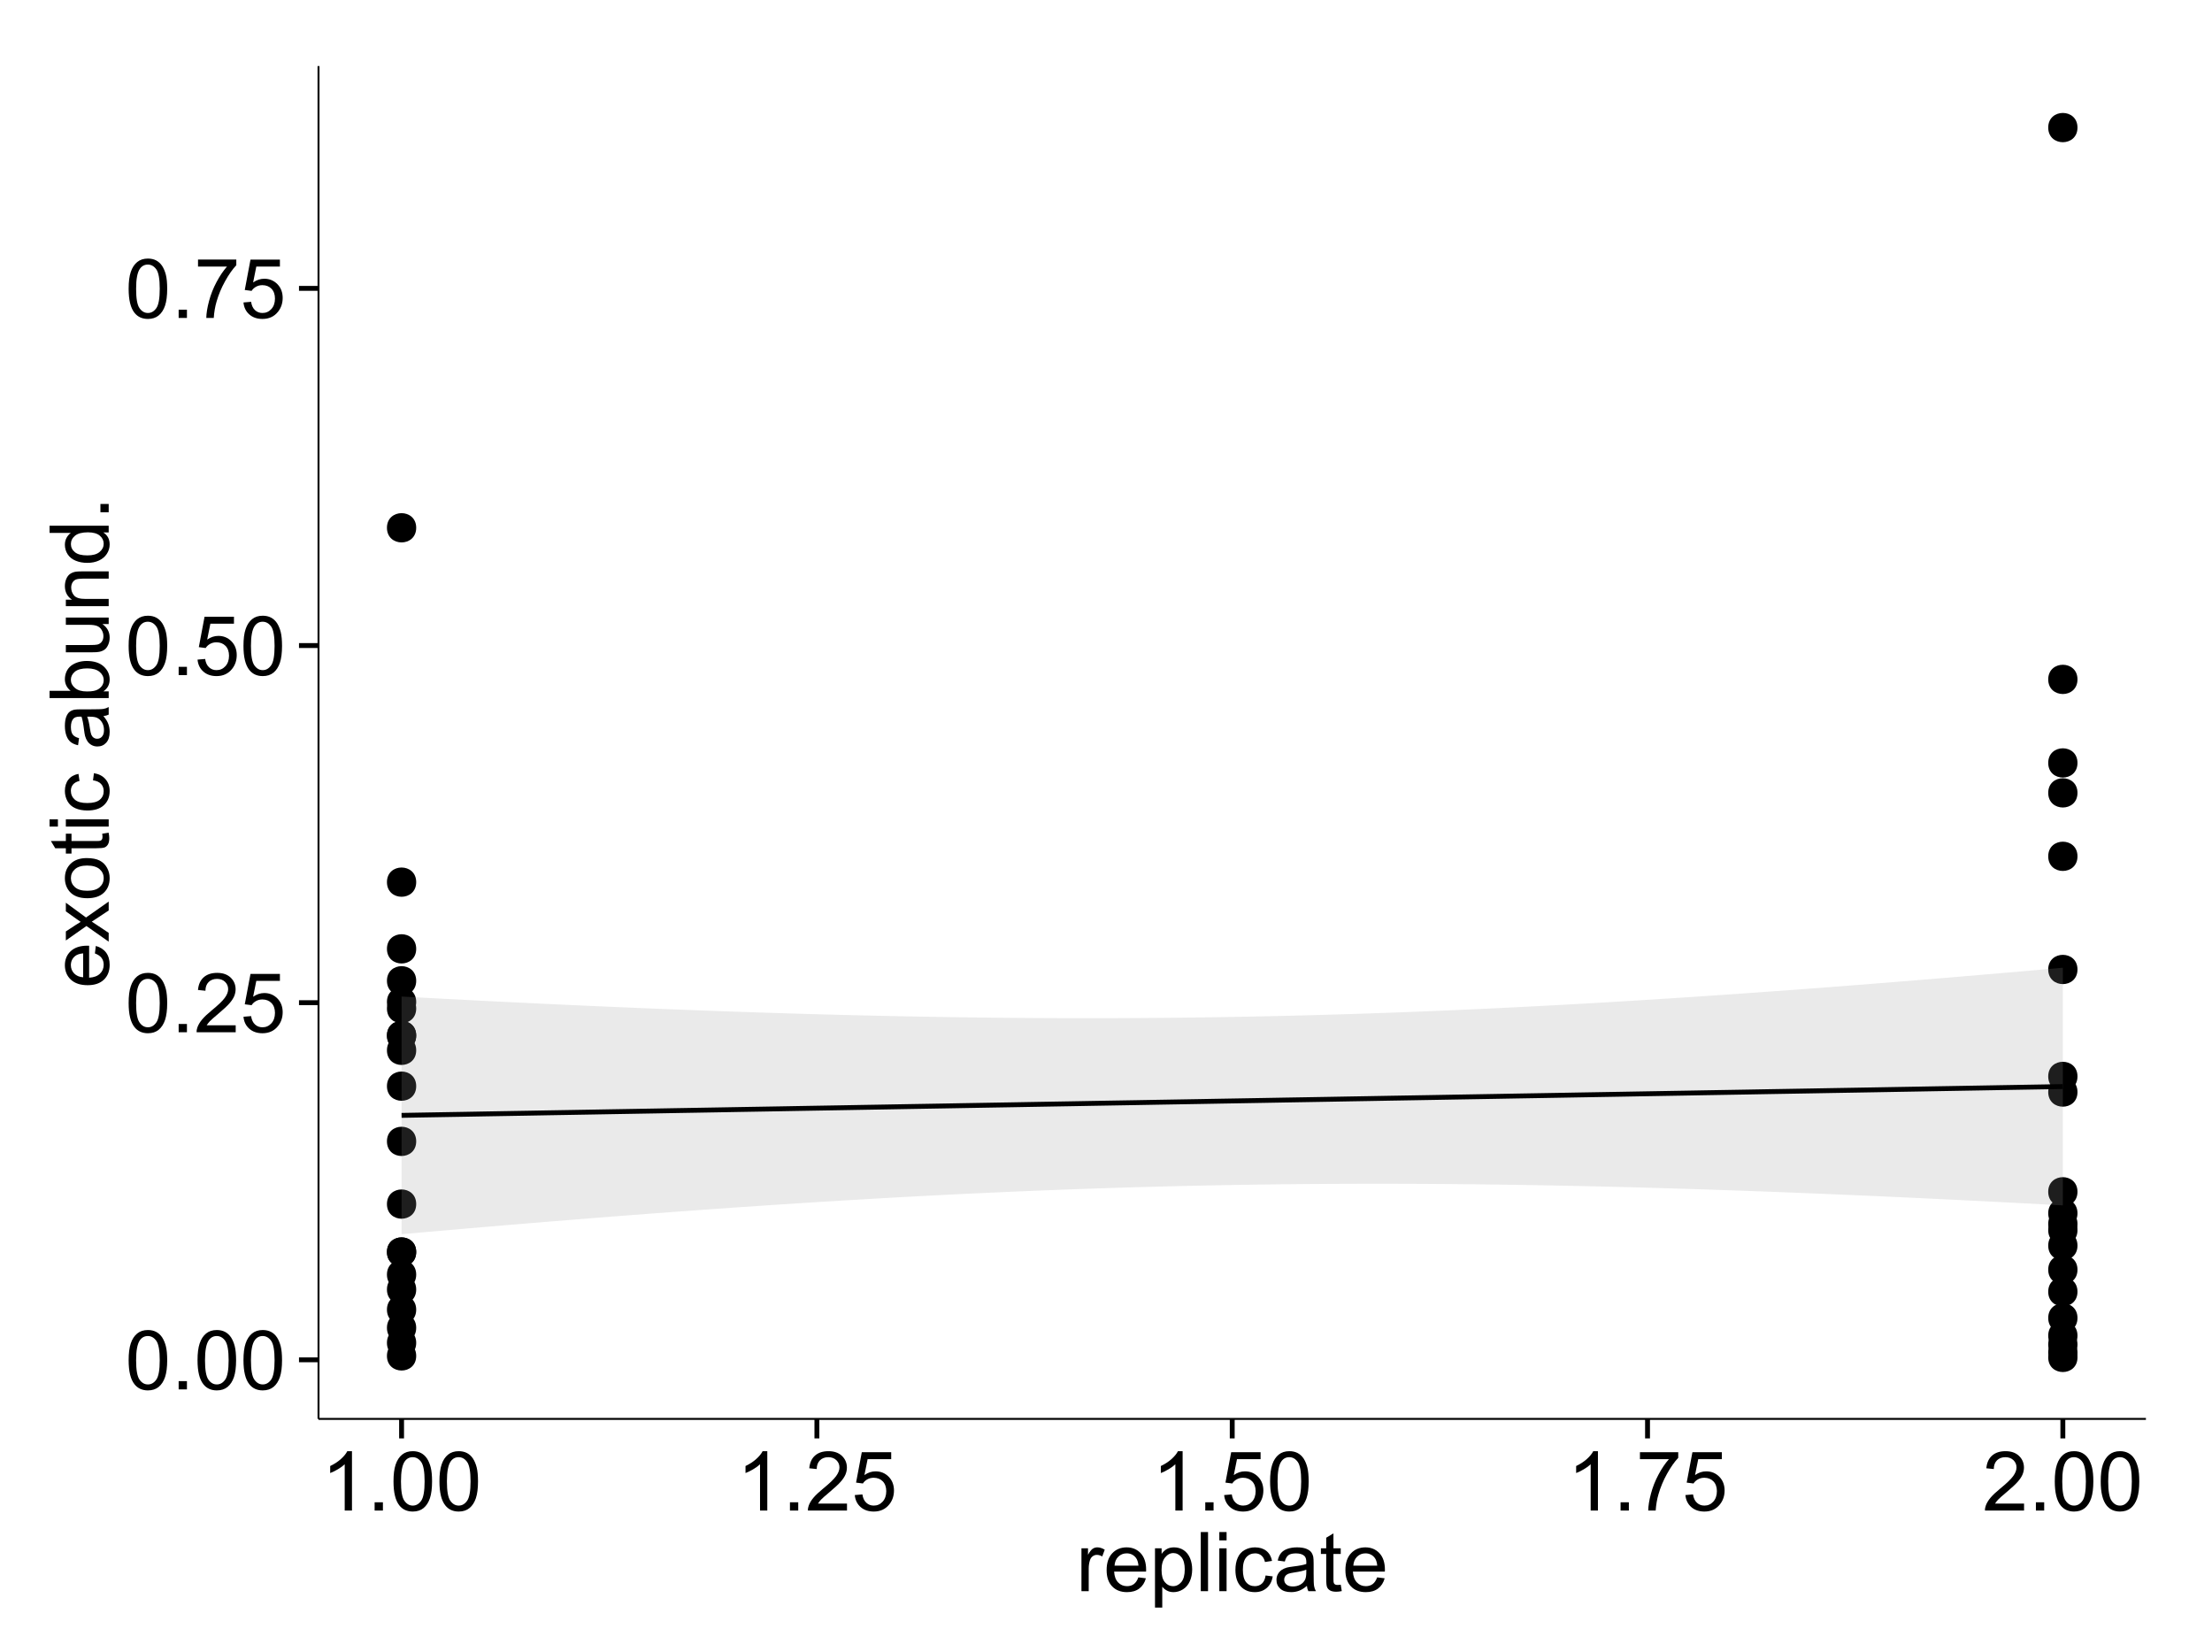 <?xml version="1.0" encoding="UTF-8"?>
<svg xmlns="http://www.w3.org/2000/svg" xmlns:xlink="http://www.w3.org/1999/xlink" width="482pt" height="360pt" viewBox="0 0 482 360" version="1.1">
<defs>
<g>
<symbol overflow="visible" id="glyph0-0">
<path style="stroke:none;" d="M 0.746 -6.355 C 0.742 -7.875 0.898 -9.102 1.215 -10.031 C 1.527 -10.961 1.996 -11.676 2.613 -12.18 C 3.23 -12.684 4.008 -12.938 4.949 -12.938 C 5.637 -12.938 6.242 -12.797 6.766 -12.52 C 7.285 -12.238 7.715 -11.836 8.059 -11.316 C 8.395 -10.789 8.664 -10.152 8.859 -9.398 C 9.051 -8.645 9.145 -7.629 9.148 -6.355 C 9.145 -4.84 8.992 -3.617 8.684 -2.691 C 8.371 -1.762 7.906 -1.047 7.289 -0.539 C 6.672 -0.035 5.891 0.215 4.949 0.219 C 3.703 0.215 2.727 -0.227 2.023 -1.117 C 1.168 -2.188 0.742 -3.934 0.746 -6.355 Z M 2.375 -6.355 C 2.371 -4.234 2.621 -2.824 3.117 -2.129 C 3.609 -1.426 4.219 -1.078 4.949 -1.082 C 5.672 -1.078 6.281 -1.43 6.781 -2.137 C 7.273 -2.836 7.523 -4.242 7.523 -6.355 C 7.523 -8.473 7.273 -9.883 6.781 -10.582 C 6.281 -11.277 5.664 -11.625 4.93 -11.629 C 4.199 -11.625 3.621 -11.316 3.191 -10.703 C 2.645 -9.918 2.371 -8.469 2.375 -6.355 Z M 2.375 -6.355 "/>
</symbol>
<symbol overflow="visible" id="glyph0-1">
<path style="stroke:none;" d="M 1.633 0 L 1.633 -1.801 L 3.438 -1.801 L 3.438 0 Z M 1.633 0 "/>
</symbol>
<symbol overflow="visible" id="glyph0-2">
<path style="stroke:none;" d="M 9.062 -1.52 L 9.062 0 L 0.547 0 C 0.531 -0.379 0.594 -0.742 0.73 -1.098 C 0.945 -1.676 1.293 -2.25 1.77 -2.812 C 2.246 -3.375 2.934 -4.023 3.84 -4.766 C 5.238 -5.906 6.188 -6.816 6.68 -7.492 C 7.172 -8.16 7.418 -8.793 7.418 -9.395 C 7.418 -10.02 7.191 -10.551 6.746 -10.98 C 6.293 -11.41 5.711 -11.625 4.992 -11.629 C 4.23 -11.625 3.621 -11.395 3.164 -10.941 C 2.703 -10.48 2.469 -9.848 2.469 -9.043 L 0.844 -9.211 C 0.953 -10.422 1.371 -11.344 2.102 -11.984 C 2.824 -12.617 3.801 -12.938 5.027 -12.938 C 6.262 -12.938 7.238 -12.594 7.961 -11.91 C 8.68 -11.223 9.039 -10.371 9.043 -9.359 C 9.039 -8.84 8.934 -8.336 8.727 -7.84 C 8.512 -7.34 8.164 -6.812 7.676 -6.266 C 7.188 -5.711 6.375 -4.957 5.238 -4 C 4.285 -3.199 3.676 -2.66 3.41 -2.379 C 3.141 -2.094 2.918 -1.805 2.742 -1.52 Z M 9.062 -1.52 "/>
</symbol>
<symbol overflow="visible" id="glyph0-3">
<path style="stroke:none;" d="M 0.746 -3.375 L 2.406 -3.516 C 2.527 -2.707 2.812 -2.098 3.266 -1.691 C 3.711 -1.281 4.254 -1.078 4.887 -1.082 C 5.648 -1.078 6.293 -1.363 6.82 -1.941 C 7.344 -2.512 7.605 -3.273 7.609 -4.227 C 7.605 -5.125 7.352 -5.84 6.848 -6.363 C 6.34 -6.883 5.676 -7.141 4.859 -7.145 C 4.344 -7.141 3.887 -7.027 3.48 -6.797 C 3.07 -6.566 2.746 -6.266 2.516 -5.898 L 1.027 -6.09 L 2.277 -12.711 L 8.684 -12.711 L 8.684 -11.195 L 3.543 -11.195 L 2.848 -7.734 C 3.621 -8.273 4.43 -8.543 5.281 -8.543 C 6.402 -8.543 7.352 -8.152 8.129 -7.371 C 8.898 -6.59 9.285 -5.586 9.289 -4.367 C 9.285 -3.195 8.945 -2.188 8.27 -1.344 C 7.441 -0.301 6.316 0.215 4.887 0.219 C 3.715 0.215 2.758 -0.109 2.016 -0.766 C 1.273 -1.418 0.848 -2.289 0.746 -3.375 Z M 0.746 -3.375 "/>
</symbol>
<symbol overflow="visible" id="glyph0-4">
<path style="stroke:none;" d="M 0.852 -11.195 L 0.852 -12.719 L 9.195 -12.719 L 9.195 -11.488 C 8.367 -10.613 7.555 -9.453 6.754 -8.008 C 5.945 -6.559 5.324 -5.07 4.887 -3.543 C 4.57 -2.461 4.367 -1.281 4.281 0 L 2.656 0 C 2.668 -1.012 2.867 -2.234 3.25 -3.672 C 3.629 -5.105 4.176 -6.492 4.891 -7.828 C 5.602 -9.16 6.359 -10.281 7.164 -11.195 Z M 0.852 -11.195 "/>
</symbol>
<symbol overflow="visible" id="glyph0-5">
<path style="stroke:none;" d="M 6.707 0 L 5.125 0 L 5.125 -10.082 C 4.742 -9.715 4.242 -9.352 3.625 -8.988 C 3.004 -8.625 2.449 -8.352 1.961 -8.172 L 1.961 -9.703 C 2.844 -10.117 3.617 -10.621 4.281 -11.215 C 4.941 -11.805 5.41 -12.379 5.688 -12.938 L 6.707 -12.938 Z M 6.707 0 "/>
</symbol>
<symbol overflow="visible" id="glyph0-6">
<path style="stroke:none;" d="M 1.168 0 L 1.168 -9.336 L 2.594 -9.336 L 2.594 -7.918 C 2.953 -8.578 3.289 -9.016 3.598 -9.23 C 3.906 -9.438 4.242 -9.543 4.613 -9.547 C 5.145 -9.543 5.688 -9.375 6.242 -9.035 L 5.695 -7.566 C 5.309 -7.793 4.922 -7.91 4.535 -7.91 C 4.188 -7.91 3.875 -7.805 3.602 -7.598 C 3.324 -7.387 3.129 -7.098 3.016 -6.734 C 2.836 -6.168 2.746 -5.555 2.75 -4.887 L 2.75 0 Z M 1.168 0 "/>
</symbol>
<symbol overflow="visible" id="glyph0-7">
<path style="stroke:none;" d="M 7.578 -3.008 L 9.211 -2.805 C 8.953 -1.848 8.473 -1.105 7.777 -0.578 C 7.078 -0.051 6.188 0.211 5.105 0.211 C 3.738 0.211 2.656 -0.207 1.859 -1.051 C 1.055 -1.887 0.656 -3.066 0.66 -4.586 C 0.656 -6.156 1.059 -7.375 1.871 -8.246 C 2.676 -9.109 3.727 -9.543 5.02 -9.547 C 6.266 -9.543 7.285 -9.117 8.078 -8.27 C 8.867 -7.418 9.262 -6.223 9.266 -4.684 C 9.262 -4.586 9.258 -4.445 9.254 -4.262 L 2.293 -4.262 C 2.348 -3.234 2.641 -2.449 3.164 -1.906 C 3.684 -1.359 4.332 -1.09 5.117 -1.09 C 5.691 -1.09 6.188 -1.242 6.598 -1.547 C 7.008 -1.852 7.332 -2.336 7.578 -3.008 Z M 2.383 -5.562 L 7.594 -5.562 C 7.523 -6.344 7.324 -6.934 6.996 -7.328 C 6.492 -7.934 5.836 -8.238 5.035 -8.242 C 4.305 -8.238 3.695 -7.996 3.203 -7.512 C 2.707 -7.027 2.434 -6.375 2.383 -5.562 Z M 2.383 -5.562 "/>
</symbol>
<symbol overflow="visible" id="glyph0-8">
<path style="stroke:none;" d="M 1.188 3.578 L 1.188 -9.336 L 2.629 -9.336 L 2.629 -8.121 C 2.965 -8.594 3.348 -8.949 3.777 -9.188 C 4.203 -9.426 4.723 -9.543 5.336 -9.547 C 6.129 -9.543 6.832 -9.34 7.445 -8.93 C 8.051 -8.516 8.512 -7.934 8.824 -7.191 C 9.133 -6.441 9.285 -5.625 9.289 -4.738 C 9.285 -3.781 9.113 -2.922 8.773 -2.156 C 8.43 -1.391 7.934 -0.805 7.281 -0.398 C 6.625 0.008 5.938 0.211 5.219 0.211 C 4.691 0.211 4.219 0.102 3.801 -0.121 C 3.379 -0.344 3.035 -0.625 2.77 -0.969 L 2.77 3.578 Z M 2.617 -4.613 C 2.613 -3.41 2.855 -2.523 3.348 -1.949 C 3.832 -1.375 4.422 -1.09 5.117 -1.09 C 5.816 -1.09 6.418 -1.387 6.922 -1.98 C 7.418 -2.574 7.668 -3.496 7.672 -4.746 C 7.668 -5.934 7.426 -6.824 6.938 -7.418 C 6.445 -8.008 5.859 -8.301 5.188 -8.305 C 4.508 -8.301 3.91 -7.988 3.395 -7.359 C 2.871 -6.727 2.613 -5.809 2.617 -4.613 Z M 2.617 -4.613 "/>
</symbol>
<symbol overflow="visible" id="glyph0-9">
<path style="stroke:none;" d="M 1.152 0 L 1.152 -12.883 L 2.734 -12.883 L 2.734 0 Z M 1.152 0 "/>
</symbol>
<symbol overflow="visible" id="glyph0-10">
<path style="stroke:none;" d="M 1.195 -11.066 L 1.195 -12.883 L 2.777 -12.883 L 2.777 -11.066 Z M 1.195 0 L 1.195 -9.336 L 2.777 -9.336 L 2.777 0 Z M 1.195 0 "/>
</symbol>
<symbol overflow="visible" id="glyph0-11">
<path style="stroke:none;" d="M 7.277 -3.418 L 8.832 -3.219 C 8.66 -2.141 8.227 -1.301 7.527 -0.699 C 6.824 -0.09 5.965 0.211 4.949 0.211 C 3.668 0.211 2.641 -0.203 1.867 -1.039 C 1.09 -1.871 0.703 -3.07 0.703 -4.633 C 0.703 -5.637 0.867 -6.52 1.203 -7.277 C 1.531 -8.031 2.039 -8.598 2.727 -8.977 C 3.406 -9.355 4.152 -9.543 4.957 -9.547 C 5.969 -9.543 6.797 -9.289 7.441 -8.777 C 8.086 -8.262 8.5 -7.531 8.684 -6.594 L 7.145 -6.355 C 6.996 -6.98 6.738 -7.453 6.367 -7.77 C 5.992 -8.082 5.543 -8.238 5.02 -8.242 C 4.219 -8.238 3.57 -7.953 3.074 -7.387 C 2.574 -6.812 2.324 -5.91 2.328 -4.676 C 2.324 -3.422 2.566 -2.508 3.047 -1.941 C 3.527 -1.371 4.152 -1.09 4.93 -1.09 C 5.547 -1.09 6.066 -1.277 6.484 -1.66 C 6.898 -2.039 7.164 -2.625 7.277 -3.418 Z M 7.277 -3.418 "/>
</symbol>
<symbol overflow="visible" id="glyph0-12">
<path style="stroke:none;" d="M 7.277 -1.152 C 6.691 -0.652 6.125 -0.301 5.586 -0.098 C 5.039 0.109 4.457 0.211 3.84 0.211 C 2.812 0.211 2.027 -0.039 1.477 -0.539 C 0.922 -1.039 0.645 -1.68 0.648 -2.461 C 0.645 -2.918 0.75 -3.336 0.961 -3.715 C 1.168 -4.09 1.438 -4.391 1.777 -4.621 C 2.113 -4.848 2.496 -5.02 2.918 -5.141 C 3.227 -5.219 3.695 -5.301 4.324 -5.379 C 5.602 -5.531 6.539 -5.711 7.145 -5.922 C 7.148 -6.137 7.152 -6.273 7.156 -6.336 C 7.152 -6.977 7.004 -7.434 6.707 -7.699 C 6.301 -8.055 5.699 -8.23 4.906 -8.234 C 4.156 -8.23 3.609 -8.102 3.258 -7.844 C 2.902 -7.582 2.637 -7.121 2.469 -6.461 L 0.922 -6.672 C 1.059 -7.332 1.293 -7.867 1.617 -8.273 C 1.938 -8.68 2.402 -8.992 3.016 -9.215 C 3.621 -9.434 4.328 -9.543 5.133 -9.547 C 5.93 -9.543 6.574 -9.449 7.074 -9.266 C 7.566 -9.074 7.934 -8.84 8.172 -8.555 C 8.402 -8.27 8.566 -7.91 8.664 -7.48 C 8.715 -7.207 8.742 -6.719 8.746 -6.02 L 8.746 -3.91 C 8.742 -2.434 8.773 -1.504 8.844 -1.117 C 8.906 -0.727 9.043 -0.355 9.246 0 L 7.594 0 C 7.43 -0.328 7.324 -0.711 7.277 -1.152 Z M 7.145 -4.684 C 6.566 -4.445 5.707 -4.246 4.562 -4.086 C 3.91 -3.988 3.449 -3.883 3.18 -3.77 C 2.91 -3.648 2.703 -3.477 2.555 -3.254 C 2.406 -3.027 2.332 -2.777 2.336 -2.504 C 2.332 -2.078 2.492 -1.727 2.816 -1.449 C 3.133 -1.164 3.602 -1.023 4.219 -1.027 C 4.828 -1.023 5.367 -1.156 5.844 -1.426 C 6.312 -1.691 6.664 -2.059 6.891 -2.523 C 7.059 -2.879 7.141 -3.406 7.145 -4.105 Z M 7.145 -4.684 "/>
</symbol>
<symbol overflow="visible" id="glyph0-13">
<path style="stroke:none;" d="M 4.641 -1.414 L 4.867 -0.016 C 4.422 0.078 4.023 0.121 3.672 0.125 C 3.098 0.121 2.652 0.035 2.336 -0.148 C 2.02 -0.328 1.797 -0.566 1.668 -0.863 C 1.539 -1.156 1.477 -1.781 1.477 -2.734 L 1.477 -8.102 L 0.316 -8.102 L 0.316 -9.336 L 1.477 -9.336 L 1.477 -11.645 L 3.051 -12.594 L 3.051 -9.336 L 4.641 -9.336 L 4.641 -8.102 L 3.051 -8.102 L 3.051 -2.645 C 3.047 -2.191 3.074 -1.902 3.133 -1.773 C 3.188 -1.645 3.277 -1.543 3.406 -1.465 C 3.527 -1.387 3.707 -1.348 3.945 -1.352 C 4.117 -1.348 4.352 -1.367 4.641 -1.414 Z M 4.641 -1.414 "/>
</symbol>
<symbol overflow="visible" id="glyph1-0">
<path style="stroke:none;" d="M -3.004 -7.578 L -2.805 -9.211 C -1.848 -8.953 -1.105 -8.473 -0.578 -7.777 C -0.051 -7.078 0.211 -6.188 0.211 -5.105 C 0.211 -3.738 -0.207 -2.656 -1.051 -1.859 C -1.887 -1.055 -3.066 -0.656 -4.586 -0.66 C -6.156 -0.656 -7.375 -1.059 -8.246 -1.871 C -9.109 -2.676 -9.543 -3.727 -9.547 -5.02 C -9.543 -6.266 -9.117 -7.285 -8.27 -8.078 C -7.418 -8.867 -6.223 -9.262 -4.684 -9.266 C -4.586 -9.262 -4.445 -9.258 -4.262 -9.254 L -4.262 -2.293 C -3.234 -2.348 -2.449 -2.641 -1.906 -3.164 C -1.359 -3.684 -1.09 -4.332 -1.09 -5.117 C -1.09 -5.691 -1.242 -6.188 -1.547 -6.598 C -1.852 -7.008 -2.336 -7.332 -3.004 -7.578 Z M -5.562 -2.383 L -5.562 -7.594 C -6.344 -7.523 -6.934 -7.324 -7.328 -6.996 C -7.934 -6.492 -8.238 -5.836 -8.242 -5.035 C -8.238 -4.305 -7.996 -3.695 -7.512 -3.203 C -7.027 -2.707 -6.375 -2.434 -5.562 -2.383 Z M -5.562 -2.383 "/>
</symbol>
<symbol overflow="visible" id="glyph1-1">
<path style="stroke:none;" d="M 0 -0.133 L -4.852 -3.543 L -9.336 -0.387 L -9.336 -2.363 L -7.145 -3.797 C -6.727 -4.066 -6.379 -4.281 -6.102 -4.445 C -6.484 -4.703 -6.828 -4.941 -7.129 -5.16 L -9.336 -6.734 L -9.336 -8.621 L -4.938 -5.398 L 0 -8.867 L 0 -6.926 L -2.898 -5.008 L -3.684 -4.5 L 0 -2.047 Z M 0 -0.133 "/>
</symbol>
<symbol overflow="visible" id="glyph1-2">
<path style="stroke:none;" d="M -4.668 -0.598 C -6.391 -0.598 -7.672 -1.078 -8.508 -2.039 C -9.199 -2.84 -9.543 -3.816 -9.547 -4.977 C -9.543 -6.254 -9.125 -7.305 -8.285 -8.121 C -7.441 -8.934 -6.277 -9.34 -4.797 -9.344 C -3.594 -9.34 -2.648 -9.16 -1.961 -8.801 C -1.27 -8.441 -0.734 -7.914 -0.359 -7.227 C 0.023 -6.535 0.211 -5.785 0.211 -4.977 C 0.211 -3.664 -0.207 -2.609 -1.047 -1.805 C -1.883 -1 -3.09 -0.598 -4.668 -0.598 Z M -4.668 -2.223 C -3.469 -2.219 -2.574 -2.48 -1.98 -3.004 C -1.387 -3.523 -1.09 -4.18 -1.09 -4.977 C -1.09 -5.758 -1.387 -6.41 -1.984 -6.934 C -2.582 -7.453 -3.492 -7.715 -4.719 -7.719 C -5.867 -7.715 -6.742 -7.453 -7.34 -6.93 C -7.934 -6.402 -8.23 -5.75 -8.234 -4.977 C -8.23 -4.18 -7.938 -3.523 -7.348 -3.004 C -6.754 -2.48 -5.859 -2.219 -4.668 -2.223 Z M -4.668 -2.223 "/>
</symbol>
<symbol overflow="visible" id="glyph1-3">
<path style="stroke:none;" d="M -1.414 -4.641 L -0.016 -4.867 C 0.078 -4.422 0.121 -4.023 0.125 -3.672 C 0.121 -3.098 0.035 -2.652 -0.148 -2.336 C -0.328 -2.02 -0.566 -1.797 -0.863 -1.668 C -1.156 -1.539 -1.781 -1.477 -2.734 -1.477 L -8.102 -1.477 L -8.102 -0.316 L -9.336 -0.316 L -9.336 -1.477 L -11.645 -1.477 L -12.594 -3.051 L -9.336 -3.051 L -9.336 -4.641 L -8.102 -4.641 L -8.102 -3.051 L -2.645 -3.051 C -2.191 -3.047 -1.902 -3.074 -1.773 -3.133 C -1.645 -3.188 -1.543 -3.277 -1.465 -3.406 C -1.387 -3.527 -1.348 -3.707 -1.352 -3.945 C -1.348 -4.117 -1.367 -4.352 -1.414 -4.641 Z M -1.414 -4.641 "/>
</symbol>
<symbol overflow="visible" id="glyph1-4">
<path style="stroke:none;" d="M -11.066 -1.195 L -12.883 -1.195 L -12.883 -2.777 L -11.066 -2.777 Z M 0 -1.195 L -9.336 -1.195 L -9.336 -2.777 L 0 -2.777 Z M 0 -1.195 "/>
</symbol>
<symbol overflow="visible" id="glyph1-5">
<path style="stroke:none;" d="M -3.418 -7.277 L -3.215 -8.832 C -2.141 -8.66 -1.301 -8.227 -0.699 -7.527 C -0.09 -6.824 0.211 -5.965 0.211 -4.949 C 0.211 -3.668 -0.203 -2.641 -1.039 -1.867 C -1.871 -1.09 -3.07 -0.703 -4.633 -0.703 C -5.637 -0.703 -6.52 -0.867 -7.277 -1.203 C -8.031 -1.535 -8.598 -2.047 -8.977 -2.73 C -9.355 -3.41 -9.543 -4.152 -9.547 -4.957 C -9.543 -5.969 -9.289 -6.797 -8.777 -7.441 C -8.262 -8.086 -7.531 -8.5 -6.59 -8.684 L -6.355 -7.145 C -6.98 -6.996 -7.453 -6.738 -7.77 -6.367 C -8.082 -5.992 -8.238 -5.543 -8.242 -5.02 C -8.238 -4.219 -7.953 -3.57 -7.387 -3.074 C -6.812 -2.574 -5.91 -2.324 -4.676 -2.328 C -3.422 -2.324 -2.508 -2.566 -1.941 -3.047 C -1.371 -3.527 -1.09 -4.152 -1.09 -4.93 C -1.09 -5.547 -1.277 -6.066 -1.66 -6.484 C -2.035 -6.898 -2.621 -7.164 -3.418 -7.277 Z M -3.418 -7.277 "/>
</symbol>
<symbol overflow="visible" id="glyph1-6">
<path style="stroke:none;" d=""/>
</symbol>
<symbol overflow="visible" id="glyph1-7">
<path style="stroke:none;" d="M -1.152 -7.277 C -0.648 -6.691 -0.297 -6.125 -0.094 -5.586 C 0.109 -5.039 0.211 -4.457 0.211 -3.84 C 0.211 -2.812 -0.039 -2.027 -0.539 -1.477 C -1.039 -0.926 -1.68 -0.648 -2.461 -0.652 C -2.918 -0.648 -3.336 -0.754 -3.715 -0.961 C -4.09 -1.168 -4.391 -1.438 -4.621 -1.777 C -4.848 -2.113 -5.02 -2.496 -5.141 -2.918 C -5.219 -3.227 -5.301 -3.695 -5.379 -4.324 C -5.531 -5.602 -5.711 -6.539 -5.922 -7.145 C -6.137 -7.148 -6.273 -7.152 -6.336 -7.156 C -6.977 -7.152 -7.434 -7.004 -7.699 -6.707 C -8.055 -6.301 -8.23 -5.699 -8.234 -4.906 C -8.23 -4.156 -8.102 -3.609 -7.844 -3.258 C -7.582 -2.902 -7.121 -2.637 -6.461 -2.469 L -6.672 -0.922 C -7.332 -1.059 -7.867 -1.293 -8.273 -1.617 C -8.68 -1.938 -8.992 -2.402 -9.215 -3.016 C -9.434 -3.621 -9.543 -4.328 -9.547 -5.133 C -9.543 -5.93 -9.449 -6.574 -9.266 -7.074 C -9.074 -7.57 -8.84 -7.938 -8.555 -8.172 C -8.27 -8.402 -7.91 -8.566 -7.48 -8.664 C -7.207 -8.715 -6.719 -8.742 -6.02 -8.746 L -3.91 -8.746 C -2.434 -8.742 -1.504 -8.773 -1.117 -8.844 C -0.727 -8.906 -0.355 -9.043 0 -9.246 L 0 -7.594 C -0.328 -7.43 -0.711 -7.324 -1.152 -7.277 Z M -4.684 -7.145 C -4.445 -6.566 -4.246 -5.707 -4.086 -4.562 C -3.988 -3.91 -3.883 -3.449 -3.77 -3.18 C -3.648 -2.91 -3.477 -2.703 -3.254 -2.555 C -3.027 -2.406 -2.777 -2.332 -2.504 -2.336 C -2.078 -2.332 -1.727 -2.492 -1.449 -2.816 C -1.164 -3.133 -1.023 -3.602 -1.027 -4.219 C -1.023 -4.828 -1.156 -5.367 -1.426 -5.844 C -1.691 -6.312 -2.059 -6.664 -2.523 -6.891 C -2.879 -7.059 -3.406 -7.141 -4.105 -7.145 Z M -4.684 -7.145 "/>
</symbol>
<symbol overflow="visible" id="glyph1-8">
<path style="stroke:none;" d="M 0 -2.645 L 0 -1.18 L -12.883 -1.18 L -12.883 -2.762 L -8.289 -2.762 C -9.125 -3.426 -9.543 -4.277 -9.547 -5.316 C -9.543 -5.887 -9.43 -6.434 -9.199 -6.949 C -8.965 -7.461 -8.637 -7.883 -8.223 -8.215 C -7.801 -8.543 -7.297 -8.801 -6.703 -8.992 C -6.109 -9.176 -5.477 -9.27 -4.809 -9.273 C -3.203 -9.27 -1.965 -8.875 -1.098 -8.086 C -0.223 -7.293 0.211 -6.344 0.211 -5.238 C 0.211 -4.137 -0.246 -3.27 -1.168 -2.645 Z M -4.738 -2.629 C -3.617 -2.625 -2.809 -2.777 -2.312 -3.086 C -1.496 -3.582 -1.09 -4.254 -1.09 -5.105 C -1.09 -5.793 -1.387 -6.391 -1.988 -6.898 C -2.586 -7.398 -3.484 -7.652 -4.676 -7.656 C -5.895 -7.652 -6.793 -7.41 -7.371 -6.93 C -7.949 -6.445 -8.238 -5.859 -8.242 -5.176 C -8.238 -4.48 -7.938 -3.883 -7.34 -3.383 C -6.738 -2.875 -5.871 -2.625 -4.738 -2.629 Z M -4.738 -2.629 "/>
</symbol>
<symbol overflow="visible" id="glyph1-9">
<path style="stroke:none;" d="M 0 -7.305 L -1.371 -7.305 C -0.316 -6.574 0.211 -5.586 0.211 -4.344 C 0.211 -3.789 0.105 -3.273 -0.105 -2.797 C -0.316 -2.316 -0.578 -1.965 -0.898 -1.734 C -1.215 -1.504 -1.609 -1.34 -2.074 -1.25 C -2.383 -1.18 -2.875 -1.148 -3.551 -1.152 L -9.336 -1.152 L -9.336 -2.734 L -4.156 -2.734 C -3.328 -2.73 -2.773 -2.762 -2.488 -2.828 C -2.07 -2.926 -1.742 -3.137 -1.508 -3.461 C -1.266 -3.781 -1.148 -4.18 -1.152 -4.656 C -1.148 -5.129 -1.27 -5.574 -1.516 -5.992 C -1.754 -6.406 -2.086 -6.699 -2.508 -6.875 C -2.926 -7.047 -3.531 -7.137 -4.332 -7.137 L -9.336 -7.137 L -9.336 -8.719 L 0 -8.719 Z M 0 -7.305 "/>
</symbol>
<symbol overflow="visible" id="glyph1-10">
<path style="stroke:none;" d="M 0 -1.188 L -9.336 -1.188 L -9.336 -2.609 L -8.008 -2.609 C -9.031 -3.293 -9.543 -4.285 -9.547 -5.582 C -9.543 -6.141 -9.441 -6.656 -9.242 -7.133 C -9.035 -7.602 -8.77 -7.957 -8.445 -8.191 C -8.113 -8.426 -7.727 -8.59 -7.277 -8.684 C -6.98 -8.742 -6.465 -8.77 -5.738 -8.773 L 0 -8.773 L 0 -7.188 L -5.68 -7.188 C -6.32 -7.184 -6.801 -7.121 -7.121 -7.004 C -7.438 -6.879 -7.695 -6.66 -7.887 -6.348 C -8.074 -6.031 -8.168 -5.664 -8.172 -5.246 C -8.168 -4.57 -7.953 -3.992 -7.531 -3.504 C -7.102 -3.012 -6.293 -2.766 -5.098 -2.77 L 0 -2.77 Z M 0 -1.188 "/>
</symbol>
<symbol overflow="visible" id="glyph1-11">
<path style="stroke:none;" d="M 0 -7.242 L -1.176 -7.242 C -0.25 -6.648 0.211 -5.777 0.211 -4.633 C 0.211 -3.887 0.008 -3.203 -0.402 -2.578 C -0.812 -1.953 -1.387 -1.469 -2.121 -1.129 C -2.855 -0.785 -3.699 -0.613 -4.656 -0.617 C -5.586 -0.613 -6.43 -0.77 -7.191 -1.082 C -7.949 -1.391 -8.531 -1.855 -8.938 -2.477 C -9.34 -3.098 -9.543 -3.793 -9.547 -4.562 C -9.543 -5.121 -9.426 -5.621 -9.188 -6.062 C -8.949 -6.5 -8.641 -6.859 -8.262 -7.137 L -12.883 -7.137 L -12.883 -8.711 L 0 -8.711 Z M -4.656 -2.242 C -3.461 -2.238 -2.566 -2.488 -1.977 -2.996 C -1.383 -3.496 -1.09 -4.094 -1.09 -4.781 C -1.09 -5.473 -1.371 -6.059 -1.938 -6.543 C -2.5 -7.023 -3.363 -7.266 -4.527 -7.27 C -5.801 -7.266 -6.738 -7.02 -7.336 -6.531 C -7.934 -6.035 -8.23 -5.43 -8.234 -4.711 C -8.23 -4.008 -7.945 -3.418 -7.371 -2.949 C -6.797 -2.473 -5.891 -2.238 -4.656 -2.242 Z M -4.656 -2.242 "/>
</symbol>
<symbol overflow="visible" id="glyph1-12">
<path style="stroke:none;" d="M 0 -1.633 L -1.801 -1.633 L -1.801 -3.438 L 0 -3.438 Z M 0 -1.633 "/>
</symbol>
</g>
<clipPath id="clip1">
  <path d="M 69.406 14.398 L 468.602 14.398 L 468.602 310.164 L 69.406 310.164 Z M 69.406 14.398 "/>
</clipPath>
</defs>
<g id="surface7026">
<rect x="0" y="0" width="482" height="360" style="fill:rgb(100%,100%,100%);fill-opacity:1;stroke:none;"/>
<rect x="0" y="0" width="482" height="360" style="fill:rgb(100%,100%,100%);fill-opacity:1;stroke:none;"/>
<path style="fill:none;stroke-width:1.063;stroke-linecap:round;stroke-linejoin:round;stroke:rgb(100%,100%,100%);stroke-opacity:1;stroke-miterlimit:10;" d="M 0 360 L 482 360 L 482 0 L 0 0 Z M 0 360 "/>
<g clip-path="url(#clip1)" clip-rule="nonzero">
<path style=" stroke:none;fill-rule:nonzero;fill:rgb(100%,100%,100%);fill-opacity:1;" d="M 69.406 309.168 L 467.602 309.168 L 467.602 14.402 L 69.406 14.402 Z M 69.406 309.168 "/>
<path style=" stroke:none;fill-rule:nonzero;fill:rgb(0%,0%,0%);fill-opacity:1;" d="M 89.629 277.723 C 89.629 280.555 85.379 280.555 85.379 277.723 C 85.379 274.887 89.629 274.887 89.629 277.723 "/>
<path style=" stroke:none;fill-rule:nonzero;fill:rgb(0%,0%,0%);fill-opacity:1;" d="M 89.629 225.645 C 89.629 228.48 85.379 228.48 85.379 225.645 C 85.379 222.812 89.629 222.812 89.629 225.645 "/>
<path style=" stroke:none;fill-rule:nonzero;fill:rgb(0%,0%,0%);fill-opacity:1;" d="M 89.629 272.797 C 89.629 275.629 85.379 275.629 85.379 272.797 C 85.379 269.961 89.629 269.961 89.629 272.797 "/>
<path style=" stroke:none;fill-rule:nonzero;fill:rgb(0%,0%,0%);fill-opacity:1;" d="M 451.625 234.539 C 451.625 237.375 447.375 237.375 447.375 234.539 C 447.375 231.703 451.625 231.703 451.625 234.539 "/>
<path style=" stroke:none;fill-rule:nonzero;fill:rgb(0%,0%,0%);fill-opacity:1;" d="M 89.629 192.211 C 89.629 195.047 85.379 195.047 85.379 192.211 C 85.379 189.375 89.629 189.375 89.629 192.211 "/>
<path style=" stroke:none;fill-rule:nonzero;fill:rgb(0%,0%,0%);fill-opacity:1;" d="M 89.629 213.707 C 89.629 216.539 85.379 216.539 85.379 213.707 C 85.379 210.871 89.629 210.871 89.629 213.707 "/>
<path style=" stroke:none;fill-rule:nonzero;fill:rgb(0%,0%,0%);fill-opacity:1;" d="M 451.625 266.676 C 451.625 269.508 447.375 269.508 447.375 266.676 C 447.375 263.84 451.625 263.84 451.625 266.676 "/>
<path style=" stroke:none;fill-rule:nonzero;fill:rgb(0%,0%,0%);fill-opacity:1;" d="M 89.629 285.367 C 89.629 288.203 85.379 288.203 85.379 285.367 C 85.379 282.531 89.629 282.531 89.629 285.367 "/>
<path style=" stroke:none;fill-rule:nonzero;fill:rgb(0%,0%,0%);fill-opacity:1;" d="M 451.625 268.051 C 451.625 270.887 447.375 270.887 447.375 268.051 C 447.375 265.219 451.625 265.219 451.625 268.051 "/>
<path style=" stroke:none;fill-rule:nonzero;fill:rgb(0%,0%,0%);fill-opacity:1;" d="M 89.629 272.812 C 89.629 275.648 85.379 275.648 85.379 272.812 C 85.379 269.977 89.629 269.977 89.629 272.812 "/>
<path style=" stroke:none;fill-rule:nonzero;fill:rgb(0%,0%,0%);fill-opacity:1;" d="M 89.629 292.594 C 89.629 295.43 85.379 295.43 85.379 292.594 C 85.379 289.758 89.629 289.758 89.629 292.594 "/>
<path style=" stroke:none;fill-rule:nonzero;fill:rgb(0%,0%,0%);fill-opacity:1;" d="M 451.625 291.027 C 451.625 293.859 447.375 293.859 447.375 291.027 C 447.375 288.191 451.625 288.191 451.625 291.027 "/>
<path style=" stroke:none;fill-rule:nonzero;fill:rgb(0%,0%,0%);fill-opacity:1;" d="M 89.629 228.859 C 89.629 231.691 85.379 231.691 85.379 228.859 C 85.379 226.023 89.629 226.023 89.629 228.859 "/>
<path style=" stroke:none;fill-rule:nonzero;fill:rgb(0%,0%,0%);fill-opacity:1;" d="M 89.629 280.977 C 89.629 283.812 85.379 283.812 85.379 280.977 C 85.379 278.145 89.629 278.145 89.629 280.977 "/>
<path style=" stroke:none;fill-rule:nonzero;fill:rgb(0%,0%,0%);fill-opacity:1;" d="M 451.625 292.957 C 451.625 295.789 447.375 295.789 447.375 292.957 C 447.375 290.121 451.625 290.121 451.625 292.957 "/>
<path style=" stroke:none;fill-rule:nonzero;fill:rgb(0%,0%,0%);fill-opacity:1;" d="M 89.629 219.754 C 89.629 222.59 85.379 222.59 85.379 219.754 C 85.379 216.922 89.629 216.922 89.629 219.754 "/>
<path style=" stroke:none;fill-rule:nonzero;fill:rgb(0%,0%,0%);fill-opacity:1;" d="M 451.625 148.035 C 451.625 150.867 447.375 150.867 447.375 148.035 C 447.375 145.199 451.625 145.199 451.625 148.035 "/>
<path style=" stroke:none;fill-rule:nonzero;fill:rgb(0%,0%,0%);fill-opacity:1;" d="M 451.625 294.68 C 451.625 297.512 447.375 297.512 447.375 294.68 C 447.375 291.844 451.625 291.844 451.625 294.68 "/>
<path style=" stroke:none;fill-rule:nonzero;fill:rgb(0%,0%,0%);fill-opacity:1;" d="M 451.625 172.762 C 451.625 175.598 447.375 175.598 447.375 172.762 C 447.375 169.926 451.625 169.926 451.625 172.762 "/>
<path style=" stroke:none;fill-rule:nonzero;fill:rgb(0%,0%,0%);fill-opacity:1;" d="M 451.625 259.68 C 451.625 262.516 447.375 262.516 447.375 259.68 C 447.375 256.848 451.625 256.848 451.625 259.68 "/>
<path style=" stroke:none;fill-rule:nonzero;fill:rgb(0%,0%,0%);fill-opacity:1;" d="M 451.625 264.355 C 451.625 267.191 447.375 267.191 447.375 264.355 C 447.375 261.52 451.625 261.52 451.625 264.355 "/>
<path style=" stroke:none;fill-rule:nonzero;fill:rgb(0%,0%,0%);fill-opacity:1;" d="M 451.625 281.457 C 451.625 284.289 447.375 284.289 447.375 281.457 C 447.375 278.621 451.625 278.621 451.625 281.457 "/>
<path style=" stroke:none;fill-rule:nonzero;fill:rgb(0%,0%,0%);fill-opacity:1;" d="M 89.629 236.664 C 89.629 239.496 85.379 239.496 85.379 236.664 C 85.379 233.828 89.629 233.828 89.629 236.664 "/>
<path style=" stroke:none;fill-rule:nonzero;fill:rgb(0%,0%,0%);fill-opacity:1;" d="M 451.625 211.238 C 451.625 214.074 447.375 214.074 447.375 211.238 C 447.375 208.406 451.625 208.406 451.625 211.238 "/>
<path style=" stroke:none;fill-rule:nonzero;fill:rgb(0%,0%,0%);fill-opacity:1;" d="M 89.629 218.305 C 89.629 221.141 85.379 221.141 85.379 218.305 C 85.379 215.473 89.629 215.473 89.629 218.305 "/>
<path style=" stroke:none;fill-rule:nonzero;fill:rgb(0%,0%,0%);fill-opacity:1;" d="M 451.625 287.172 C 451.625 290.004 447.375 290.004 447.375 287.172 C 447.375 284.336 451.625 284.336 451.625 287.172 "/>
<path style=" stroke:none;fill-rule:nonzero;fill:rgb(0%,0%,0%);fill-opacity:1;" d="M 89.629 115 C 89.629 117.836 85.379 117.836 85.379 115 C 85.379 112.168 89.629 112.168 89.629 115 "/>
<path style=" stroke:none;fill-rule:nonzero;fill:rgb(0%,0%,0%);fill-opacity:1;" d="M 451.625 27.797 C 451.625 30.633 447.375 30.633 447.375 27.797 C 447.375 24.965 451.625 24.965 451.625 27.797 "/>
<path style=" stroke:none;fill-rule:nonzero;fill:rgb(0%,0%,0%);fill-opacity:1;" d="M 89.629 289.328 C 89.629 292.164 85.379 292.164 85.379 289.328 C 85.379 286.492 89.629 286.492 89.629 289.328 "/>
<path style=" stroke:none;fill-rule:nonzero;fill:rgb(0%,0%,0%);fill-opacity:1;" d="M 451.625 271.406 C 451.625 274.242 447.375 274.242 447.375 271.406 C 447.375 268.574 451.625 268.574 451.625 271.406 "/>
<path style=" stroke:none;fill-rule:nonzero;fill:rgb(0%,0%,0%);fill-opacity:1;" d="M 89.629 225.621 C 89.629 228.457 85.379 228.457 85.379 225.621 C 85.379 222.785 89.629 222.785 89.629 225.621 "/>
<path style=" stroke:none;fill-rule:nonzero;fill:rgb(0%,0%,0%);fill-opacity:1;" d="M 451.625 276.66 C 451.625 279.496 447.375 279.496 447.375 276.66 C 447.375 273.828 451.625 273.828 451.625 276.66 "/>
<path style=" stroke:none;fill-rule:nonzero;fill:rgb(0%,0%,0%);fill-opacity:1;" d="M 89.629 248.695 C 89.629 251.531 85.379 251.531 85.379 248.695 C 85.379 245.863 89.629 245.863 89.629 248.695 "/>
<path style=" stroke:none;fill-rule:nonzero;fill:rgb(0%,0%,0%);fill-opacity:1;" d="M 451.625 186.586 C 451.625 189.422 447.375 189.422 447.375 186.586 C 447.375 183.75 451.625 183.75 451.625 186.586 "/>
<path style=" stroke:none;fill-rule:nonzero;fill:rgb(0%,0%,0%);fill-opacity:1;" d="M 89.629 295.441 C 89.629 298.277 85.379 298.277 85.379 295.441 C 85.379 292.605 89.629 292.605 89.629 295.441 "/>
<path style=" stroke:none;fill-rule:nonzero;fill:rgb(0%,0%,0%);fill-opacity:1;" d="M 451.625 295.77 C 451.625 298.602 447.375 298.602 447.375 295.77 C 447.375 292.934 451.625 292.934 451.625 295.77 "/>
<path style=" stroke:none;fill-rule:nonzero;fill:rgb(0%,0%,0%);fill-opacity:1;" d="M 89.629 262.359 C 89.629 265.195 85.379 265.195 85.379 262.359 C 85.379 259.527 89.629 259.527 89.629 262.359 "/>
<path style=" stroke:none;fill-rule:nonzero;fill:rgb(0%,0%,0%);fill-opacity:1;" d="M 451.625 237.953 C 451.625 240.785 447.375 240.785 447.375 237.953 C 447.375 235.117 451.625 235.117 451.625 237.953 "/>
<path style=" stroke:none;fill-rule:nonzero;fill:rgb(0%,0%,0%);fill-opacity:1;" d="M 89.629 206.746 C 89.629 209.582 85.379 209.582 85.379 206.746 C 85.379 203.91 89.629 203.91 89.629 206.746 "/>
<path style=" stroke:none;fill-rule:nonzero;fill:rgb(0%,0%,0%);fill-opacity:1;" d="M 451.625 166.234 C 451.625 169.07 447.375 169.07 447.375 166.234 C 447.375 163.398 451.625 163.398 451.625 166.234 "/>
<path style=" stroke:none;fill-rule:nonzero;fill:rgb(0%,0%,0%);fill-opacity:1;" d="M 90.691 277.723 C 90.691 281.973 84.316 281.973 84.316 277.723 C 84.316 273.469 90.691 273.469 90.691 277.723 "/>
<path style=" stroke:none;fill-rule:nonzero;fill:rgb(0%,0%,0%);fill-opacity:1;" d="M 90.691 225.645 C 90.691 229.898 84.316 229.898 84.316 225.645 C 84.316 221.395 90.691 221.395 90.691 225.645 "/>
<path style=" stroke:none;fill-rule:nonzero;fill:rgb(0%,0%,0%);fill-opacity:1;" d="M 90.691 272.797 C 90.691 277.047 84.316 277.047 84.316 272.797 C 84.316 268.543 90.691 268.543 90.691 272.797 "/>
<path style=" stroke:none;fill-rule:nonzero;fill:rgb(0%,0%,0%);fill-opacity:1;" d="M 452.688 234.539 C 452.688 238.793 446.312 238.793 446.312 234.539 C 446.312 230.289 452.688 230.289 452.688 234.539 "/>
<path style=" stroke:none;fill-rule:nonzero;fill:rgb(0%,0%,0%);fill-opacity:1;" d="M 90.691 192.211 C 90.691 196.465 84.316 196.465 84.316 192.211 C 84.316 187.961 90.691 187.961 90.691 192.211 "/>
<path style=" stroke:none;fill-rule:nonzero;fill:rgb(0%,0%,0%);fill-opacity:1;" d="M 90.691 213.707 C 90.691 217.957 84.316 217.957 84.316 213.707 C 84.316 209.453 90.691 209.453 90.691 213.707 "/>
<path style=" stroke:none;fill-rule:nonzero;fill:rgb(0%,0%,0%);fill-opacity:1;" d="M 452.688 266.676 C 452.688 270.926 446.312 270.926 446.312 266.676 C 446.312 262.422 452.688 262.422 452.688 266.676 "/>
<path style=" stroke:none;fill-rule:nonzero;fill:rgb(0%,0%,0%);fill-opacity:1;" d="M 90.691 285.367 C 90.691 289.617 84.316 289.617 84.316 285.367 C 84.316 281.113 90.691 281.113 90.691 285.367 "/>
<path style=" stroke:none;fill-rule:nonzero;fill:rgb(0%,0%,0%);fill-opacity:1;" d="M 452.688 268.051 C 452.688 272.305 446.312 272.305 446.312 268.051 C 446.312 263.801 452.688 263.801 452.688 268.051 "/>
<path style=" stroke:none;fill-rule:nonzero;fill:rgb(0%,0%,0%);fill-opacity:1;" d="M 90.691 272.812 C 90.691 277.062 84.316 277.062 84.316 272.812 C 84.316 268.559 90.691 268.559 90.691 272.812 "/>
<path style=" stroke:none;fill-rule:nonzero;fill:rgb(0%,0%,0%);fill-opacity:1;" d="M 90.691 292.594 C 90.691 296.848 84.316 296.848 84.316 292.594 C 84.316 288.344 90.691 288.344 90.691 292.594 "/>
<path style=" stroke:none;fill-rule:nonzero;fill:rgb(0%,0%,0%);fill-opacity:1;" d="M 452.688 291.027 C 452.688 295.277 446.312 295.277 446.312 291.027 C 446.312 286.773 452.688 286.773 452.688 291.027 "/>
<path style=" stroke:none;fill-rule:nonzero;fill:rgb(0%,0%,0%);fill-opacity:1;" d="M 90.691 228.859 C 90.691 233.109 84.316 233.109 84.316 228.859 C 84.316 224.605 90.691 224.605 90.691 228.859 "/>
<path style=" stroke:none;fill-rule:nonzero;fill:rgb(0%,0%,0%);fill-opacity:1;" d="M 90.691 280.977 C 90.691 285.23 84.316 285.23 84.316 280.977 C 84.316 276.727 90.691 276.727 90.691 280.977 "/>
<path style=" stroke:none;fill-rule:nonzero;fill:rgb(0%,0%,0%);fill-opacity:1;" d="M 452.688 292.957 C 452.688 297.207 446.312 297.207 446.312 292.957 C 446.312 288.703 452.688 288.703 452.688 292.957 "/>
<path style=" stroke:none;fill-rule:nonzero;fill:rgb(0%,0%,0%);fill-opacity:1;" d="M 90.691 219.754 C 90.691 224.008 84.316 224.008 84.316 219.754 C 84.316 215.504 90.691 215.504 90.691 219.754 "/>
<path style=" stroke:none;fill-rule:nonzero;fill:rgb(0%,0%,0%);fill-opacity:1;" d="M 452.688 148.035 C 452.688 152.285 446.312 152.285 446.312 148.035 C 446.312 143.781 452.688 143.781 452.688 148.035 "/>
<path style=" stroke:none;fill-rule:nonzero;fill:rgb(0%,0%,0%);fill-opacity:1;" d="M 452.688 294.68 C 452.688 298.93 446.312 298.93 446.312 294.68 C 446.312 290.426 452.688 290.426 452.688 294.68 "/>
<path style=" stroke:none;fill-rule:nonzero;fill:rgb(0%,0%,0%);fill-opacity:1;" d="M 452.688 172.762 C 452.688 177.012 446.312 177.012 446.312 172.762 C 446.312 168.508 452.688 168.508 452.688 172.762 "/>
<path style=" stroke:none;fill-rule:nonzero;fill:rgb(0%,0%,0%);fill-opacity:1;" d="M 452.688 259.68 C 452.688 263.934 446.312 263.934 446.312 259.68 C 446.312 255.43 452.688 255.43 452.688 259.68 "/>
<path style=" stroke:none;fill-rule:nonzero;fill:rgb(0%,0%,0%);fill-opacity:1;" d="M 452.688 264.355 C 452.688 268.609 446.312 268.609 446.312 264.355 C 446.312 260.105 452.688 260.105 452.688 264.355 "/>
<path style=" stroke:none;fill-rule:nonzero;fill:rgb(0%,0%,0%);fill-opacity:1;" d="M 452.688 281.457 C 452.688 285.707 446.312 285.707 446.312 281.457 C 446.312 277.203 452.688 277.203 452.688 281.457 "/>
<path style=" stroke:none;fill-rule:nonzero;fill:rgb(0%,0%,0%);fill-opacity:1;" d="M 90.691 236.664 C 90.691 240.914 84.316 240.914 84.316 236.664 C 84.316 232.41 90.691 232.41 90.691 236.664 "/>
<path style=" stroke:none;fill-rule:nonzero;fill:rgb(0%,0%,0%);fill-opacity:1;" d="M 452.688 211.238 C 452.688 215.492 446.312 215.492 446.312 211.238 C 446.312 206.988 452.688 206.988 452.688 211.238 "/>
<path style=" stroke:none;fill-rule:nonzero;fill:rgb(0%,0%,0%);fill-opacity:1;" d="M 90.691 218.305 C 90.691 222.559 84.316 222.559 84.316 218.305 C 84.316 214.055 90.691 214.055 90.691 218.305 "/>
<path style=" stroke:none;fill-rule:nonzero;fill:rgb(0%,0%,0%);fill-opacity:1;" d="M 452.688 287.172 C 452.688 291.422 446.312 291.422 446.312 287.172 C 446.312 282.918 452.688 282.918 452.688 287.172 "/>
<path style=" stroke:none;fill-rule:nonzero;fill:rgb(0%,0%,0%);fill-opacity:1;" d="M 90.691 115 C 90.691 119.254 84.316 119.254 84.316 115 C 84.316 110.75 90.691 110.75 90.691 115 "/>
<path style=" stroke:none;fill-rule:nonzero;fill:rgb(0%,0%,0%);fill-opacity:1;" d="M 452.688 27.797 C 452.688 32.051 446.312 32.051 446.312 27.797 C 446.312 23.547 452.688 23.547 452.688 27.797 "/>
<path style=" stroke:none;fill-rule:nonzero;fill:rgb(0%,0%,0%);fill-opacity:1;" d="M 90.691 289.328 C 90.691 293.582 84.316 293.582 84.316 289.328 C 84.316 285.078 90.691 285.078 90.691 289.328 "/>
<path style=" stroke:none;fill-rule:nonzero;fill:rgb(0%,0%,0%);fill-opacity:1;" d="M 452.688 271.406 C 452.688 275.66 446.312 275.66 446.312 271.406 C 446.312 267.156 452.688 267.156 452.688 271.406 "/>
<path style=" stroke:none;fill-rule:nonzero;fill:rgb(0%,0%,0%);fill-opacity:1;" d="M 90.691 225.621 C 90.691 229.871 84.316 229.871 84.316 225.621 C 84.316 221.367 90.691 221.367 90.691 225.621 "/>
<path style=" stroke:none;fill-rule:nonzero;fill:rgb(0%,0%,0%);fill-opacity:1;" d="M 452.688 276.66 C 452.688 280.914 446.312 280.914 446.312 276.66 C 446.312 272.41 452.688 272.41 452.688 276.66 "/>
<path style=" stroke:none;fill-rule:nonzero;fill:rgb(0%,0%,0%);fill-opacity:1;" d="M 90.691 248.695 C 90.691 252.949 84.316 252.949 84.316 248.695 C 84.316 244.445 90.691 244.445 90.691 248.695 "/>
<path style=" stroke:none;fill-rule:nonzero;fill:rgb(0%,0%,0%);fill-opacity:1;" d="M 452.688 186.586 C 452.688 190.836 446.312 190.836 446.312 186.586 C 446.312 182.332 452.688 182.332 452.688 186.586 "/>
<path style=" stroke:none;fill-rule:nonzero;fill:rgb(0%,0%,0%);fill-opacity:1;" d="M 90.691 295.441 C 90.691 299.691 84.316 299.691 84.316 295.441 C 84.316 291.188 90.691 291.188 90.691 295.441 "/>
<path style=" stroke:none;fill-rule:nonzero;fill:rgb(0%,0%,0%);fill-opacity:1;" d="M 452.688 295.77 C 452.688 300.02 446.312 300.02 446.312 295.77 C 446.312 291.516 452.688 291.516 452.688 295.77 "/>
<path style=" stroke:none;fill-rule:nonzero;fill:rgb(0%,0%,0%);fill-opacity:1;" d="M 90.691 262.359 C 90.691 266.613 84.316 266.613 84.316 262.359 C 84.316 258.109 90.691 258.109 90.691 262.359 "/>
<path style=" stroke:none;fill-rule:nonzero;fill:rgb(0%,0%,0%);fill-opacity:1;" d="M 452.688 237.953 C 452.688 242.203 446.312 242.203 446.312 237.953 C 446.312 233.699 452.688 233.699 452.688 237.953 "/>
<path style=" stroke:none;fill-rule:nonzero;fill:rgb(0%,0%,0%);fill-opacity:1;" d="M 90.691 206.746 C 90.691 211 84.316 211 84.316 206.746 C 84.316 202.496 90.691 202.496 90.691 206.746 "/>
<path style=" stroke:none;fill-rule:nonzero;fill:rgb(0%,0%,0%);fill-opacity:1;" d="M 452.688 166.234 C 452.688 170.488 446.312 170.488 446.312 166.234 C 446.312 161.984 452.688 161.984 452.688 166.234 "/>
<path style=" stroke:none;fill-rule:nonzero;fill:rgb(60%,60%,60%);fill-opacity:0.2;" d="M 87.504 217.137 L 92.086 217.383 L 96.668 217.625 L 101.25 217.863 L 105.832 218.098 L 110.414 218.324 L 114.996 218.547 L 119.578 218.766 L 124.164 218.977 L 128.746 219.184 L 133.328 219.383 L 137.91 219.578 L 142.492 219.77 L 147.074 219.949 L 151.656 220.125 L 156.238 220.293 L 160.82 220.457 L 165.402 220.609 L 169.984 220.754 L 174.566 220.895 L 179.148 221.023 L 183.73 221.145 L 188.312 221.258 L 192.895 221.359 L 197.477 221.457 L 202.059 221.539 L 206.641 221.617 L 211.223 221.68 L 215.809 221.738 L 220.391 221.781 L 224.973 221.816 L 229.555 221.84 L 234.137 221.852 L 238.719 221.852 L 243.301 221.844 L 247.883 221.82 L 252.465 221.789 L 257.047 221.746 L 261.629 221.688 L 266.211 221.621 L 270.793 221.543 L 275.375 221.449 L 279.957 221.348 L 284.539 221.234 L 289.121 221.105 L 293.703 220.969 L 298.285 220.82 L 302.867 220.66 L 307.453 220.488 L 312.035 220.305 L 316.617 220.113 L 321.199 219.91 L 325.781 219.695 L 330.363 219.469 L 334.945 219.234 L 339.527 218.992 L 344.109 218.738 L 348.691 218.477 L 353.273 218.203 L 357.855 217.922 L 362.438 217.633 L 367.02 217.336 L 371.602 217.031 L 376.184 216.719 L 380.766 216.398 L 385.348 216.07 L 389.93 215.738 L 394.512 215.398 L 399.098 215.051 L 403.68 214.695 L 408.262 214.336 L 412.844 213.969 L 417.426 213.598 L 422.008 213.223 L 426.59 212.84 L 431.172 212.453 L 435.754 212.062 L 444.918 211.266 L 449.5 210.859 L 449.5 262.645 L 444.918 262.398 L 440.336 262.156 L 435.754 261.918 L 426.59 261.457 L 422.008 261.234 L 417.426 261.016 L 412.844 260.805 L 408.262 260.598 L 403.68 260.398 L 399.098 260.203 L 394.512 260.016 L 389.93 259.832 L 385.348 259.656 L 380.766 259.488 L 376.184 259.328 L 371.602 259.172 L 367.02 259.027 L 362.438 258.891 L 357.855 258.758 L 353.273 258.637 L 348.691 258.523 L 344.109 258.422 L 339.527 258.328 L 334.945 258.242 L 330.363 258.168 L 325.781 258.102 L 321.199 258.047 L 316.617 258 L 312.035 257.965 L 307.453 257.941 L 302.867 257.93 L 298.285 257.93 L 293.703 257.938 L 289.121 257.961 L 284.539 257.992 L 279.957 258.039 L 275.375 258.094 L 270.793 258.16 L 266.211 258.242 L 261.629 258.332 L 257.047 258.434 L 252.465 258.551 L 247.883 258.676 L 243.301 258.812 L 238.719 258.961 L 234.137 259.121 L 229.555 259.293 L 224.973 259.477 L 220.391 259.668 L 215.809 259.875 L 211.223 260.086 L 206.641 260.312 L 202.059 260.547 L 197.477 260.789 L 192.895 261.043 L 188.312 261.309 L 183.73 261.578 L 179.148 261.859 L 174.566 262.148 L 169.984 262.445 L 165.402 262.75 L 160.82 263.062 L 156.238 263.383 L 151.656 263.711 L 147.074 264.043 L 142.492 264.387 L 137.91 264.734 L 133.328 265.086 L 128.746 265.445 L 124.164 265.812 L 119.578 266.184 L 114.996 266.559 L 110.414 266.941 L 105.832 267.328 L 101.25 267.719 L 92.086 268.516 L 87.504 268.922 Z M 87.504 217.137 "/>
<path style="fill:none;stroke-width:1.063;stroke-linecap:butt;stroke-linejoin:round;stroke:rgb(0%,0%,0%);stroke-opacity:1;stroke-miterlimit:1;" d="M 87.504 243.031 L 92.086 242.949 L 101.25 242.793 L 105.832 242.711 L 114.996 242.555 L 119.578 242.473 L 124.164 242.395 L 128.746 242.316 L 133.328 242.234 L 142.492 242.078 L 147.074 241.996 L 156.238 241.84 L 160.82 241.758 L 169.984 241.602 L 174.566 241.52 L 183.73 241.363 L 188.312 241.281 L 192.895 241.203 L 197.477 241.121 L 206.641 240.965 L 211.223 240.883 L 215.809 240.805 L 220.391 240.727 L 224.973 240.645 L 234.137 240.488 L 238.719 240.406 L 247.883 240.25 L 252.465 240.168 L 261.629 240.012 L 266.211 239.93 L 275.375 239.773 L 279.957 239.691 L 289.121 239.535 L 293.703 239.453 L 298.285 239.375 L 302.867 239.293 L 307.453 239.215 L 312.035 239.137 L 316.617 239.055 L 325.781 238.898 L 330.363 238.816 L 339.527 238.66 L 344.109 238.578 L 353.273 238.422 L 357.855 238.34 L 367.02 238.184 L 371.602 238.102 L 380.766 237.945 L 385.348 237.863 L 394.512 237.707 L 399.098 237.625 L 408.262 237.469 L 412.844 237.387 L 417.426 237.309 L 422.008 237.227 L 431.172 237.07 L 435.754 236.988 L 444.918 236.832 L 449.5 236.75 "/>
</g>
<path style="fill:none;stroke-width:0.425;stroke-linecap:butt;stroke-linejoin:round;stroke:rgb(0%,0%,0%);stroke-opacity:1;stroke-miterlimit:10;" d="M 69.406 309.168 L 69.406 14.398 "/>
<g style="fill:rgb(0%,0%,0%);fill-opacity:1;">
  <use xlink:href="#glyph0-0" x="27.285" y="302.738"/>
  <use xlink:href="#glyph0-1" x="37.296" y="302.738"/>
  <use xlink:href="#glyph0-0" x="42.297" y="302.738"/>
  <use xlink:href="#glyph0-0" x="52.308" y="302.738"/>
</g>
<g style="fill:rgb(0%,0%,0%);fill-opacity:1;">
  <use xlink:href="#glyph0-0" x="27.285" y="224.918"/>
  <use xlink:href="#glyph0-1" x="37.296" y="224.918"/>
  <use xlink:href="#glyph0-2" x="42.297" y="224.918"/>
  <use xlink:href="#glyph0-3" x="52.308" y="224.918"/>
</g>
<g style="fill:rgb(0%,0%,0%);fill-opacity:1;">
  <use xlink:href="#glyph0-0" x="27.285" y="147.098"/>
  <use xlink:href="#glyph0-1" x="37.296" y="147.098"/>
  <use xlink:href="#glyph0-3" x="42.297" y="147.098"/>
  <use xlink:href="#glyph0-0" x="52.308" y="147.098"/>
</g>
<g style="fill:rgb(0%,0%,0%);fill-opacity:1;">
  <use xlink:href="#glyph0-0" x="27.285" y="69.277"/>
  <use xlink:href="#glyph0-1" x="37.296" y="69.277"/>
  <use xlink:href="#glyph0-4" x="42.297" y="69.277"/>
  <use xlink:href="#glyph0-3" x="52.308" y="69.277"/>
</g>
<path style="fill:none;stroke-width:1.063;stroke-linecap:butt;stroke-linejoin:round;stroke:rgb(0%,0%,0%);stroke-opacity:1;stroke-miterlimit:10;" d="M 65.152 296.297 L 69.406 296.297 "/>
<path style="fill:none;stroke-width:1.063;stroke-linecap:butt;stroke-linejoin:round;stroke:rgb(0%,0%,0%);stroke-opacity:1;stroke-miterlimit:10;" d="M 65.152 218.477 L 69.406 218.477 "/>
<path style="fill:none;stroke-width:1.063;stroke-linecap:butt;stroke-linejoin:round;stroke:rgb(0%,0%,0%);stroke-opacity:1;stroke-miterlimit:10;" d="M 65.152 140.656 L 69.406 140.656 "/>
<path style="fill:none;stroke-width:1.063;stroke-linecap:butt;stroke-linejoin:round;stroke:rgb(0%,0%,0%);stroke-opacity:1;stroke-miterlimit:10;" d="M 65.152 62.836 L 69.406 62.836 "/>
<path style="fill:none;stroke-width:0.425;stroke-linecap:butt;stroke-linejoin:round;stroke:rgb(0%,0%,0%);stroke-opacity:1;stroke-miterlimit:10;" d="M 69.406 309.168 L 467.602 309.168 "/>
<path style="fill:none;stroke-width:1.063;stroke-linecap:butt;stroke-linejoin:round;stroke:rgb(0%,0%,0%);stroke-opacity:1;stroke-miterlimit:10;" d="M 87.504 313.418 L 87.504 309.168 "/>
<path style="fill:none;stroke-width:1.063;stroke-linecap:butt;stroke-linejoin:round;stroke:rgb(0%,0%,0%);stroke-opacity:1;stroke-miterlimit:10;" d="M 178.004 313.418 L 178.004 309.168 "/>
<path style="fill:none;stroke-width:1.063;stroke-linecap:butt;stroke-linejoin:round;stroke:rgb(0%,0%,0%);stroke-opacity:1;stroke-miterlimit:10;" d="M 268.504 313.418 L 268.504 309.168 "/>
<path style="fill:none;stroke-width:1.063;stroke-linecap:butt;stroke-linejoin:round;stroke:rgb(0%,0%,0%);stroke-opacity:1;stroke-miterlimit:10;" d="M 359 313.418 L 359 309.168 "/>
<path style="fill:none;stroke-width:1.063;stroke-linecap:butt;stroke-linejoin:round;stroke:rgb(0%,0%,0%);stroke-opacity:1;stroke-miterlimit:10;" d="M 449.5 313.418 L 449.5 309.168 "/>
<g style="fill:rgb(0%,0%,0%);fill-opacity:1;">
  <use xlink:href="#glyph0-5" x="69.988" y="329.137"/>
  <use xlink:href="#glyph0-1" x="79.999" y="329.137"/>
  <use xlink:href="#glyph0-0" x="85" y="329.137"/>
  <use xlink:href="#glyph0-0" x="95.011" y="329.137"/>
</g>
<g style="fill:rgb(0%,0%,0%);fill-opacity:1;">
  <use xlink:href="#glyph0-5" x="160.488" y="329.137"/>
  <use xlink:href="#glyph0-1" x="170.499" y="329.137"/>
  <use xlink:href="#glyph0-2" x="175.5" y="329.137"/>
  <use xlink:href="#glyph0-3" x="185.511" y="329.137"/>
</g>
<g style="fill:rgb(0%,0%,0%);fill-opacity:1;">
  <use xlink:href="#glyph0-5" x="250.988" y="329.137"/>
  <use xlink:href="#glyph0-1" x="260.999" y="329.137"/>
  <use xlink:href="#glyph0-3" x="266" y="329.137"/>
  <use xlink:href="#glyph0-0" x="276.011" y="329.137"/>
</g>
<g style="fill:rgb(0%,0%,0%);fill-opacity:1;">
  <use xlink:href="#glyph0-5" x="341.484" y="329.137"/>
  <use xlink:href="#glyph0-1" x="351.495" y="329.137"/>
  <use xlink:href="#glyph0-4" x="356.496" y="329.137"/>
  <use xlink:href="#glyph0-3" x="366.507" y="329.137"/>
</g>
<g style="fill:rgb(0%,0%,0%);fill-opacity:1;">
  <use xlink:href="#glyph0-2" x="431.984" y="329.137"/>
  <use xlink:href="#glyph0-1" x="441.995" y="329.137"/>
  <use xlink:href="#glyph0-0" x="446.996" y="329.137"/>
  <use xlink:href="#glyph0-0" x="457.007" y="329.137"/>
</g>
<g style="fill:rgb(0%,0%,0%);fill-opacity:1;">
  <use xlink:href="#glyph0-6" x="234.484" y="346.703"/>
  <use xlink:href="#glyph0-7" x="240.479" y="346.703"/>
  <use xlink:href="#glyph0-8" x="250.489" y="346.703"/>
  <use xlink:href="#glyph0-9" x="260.5" y="346.703"/>
  <use xlink:href="#glyph0-10" x="264.499" y="346.703"/>
  <use xlink:href="#glyph0-11" x="268.498" y="346.703"/>
  <use xlink:href="#glyph0-12" x="277.498" y="346.703"/>
  <use xlink:href="#glyph0-13" x="287.509" y="346.703"/>
  <use xlink:href="#glyph0-7" x="292.51" y="346.703"/>
</g>
<g style="fill:rgb(0%,0%,0%);fill-opacity:1;">
  <use xlink:href="#glyph1-0" x="23.684" y="215.324"/>
  <use xlink:href="#glyph1-1" x="23.684" y="205.313"/>
  <use xlink:href="#glyph1-2" x="23.684" y="196.313"/>
  <use xlink:href="#glyph1-3" x="23.684" y="186.303"/>
  <use xlink:href="#glyph1-4" x="23.684" y="181.302"/>
  <use xlink:href="#glyph1-5" x="23.684" y="177.303"/>
  <use xlink:href="#glyph1-6" x="23.684" y="168.303"/>
  <use xlink:href="#glyph1-7" x="23.684" y="163.302"/>
  <use xlink:href="#glyph1-8" x="23.684" y="153.291"/>
  <use xlink:href="#glyph1-9" x="23.684" y="143.28"/>
  <use xlink:href="#glyph1-10" x="23.684" y="133.27"/>
  <use xlink:href="#glyph1-11" x="23.684" y="123.259"/>
  <use xlink:href="#glyph1-12" x="23.684" y="113.248"/>
</g>
</g>
</svg>
